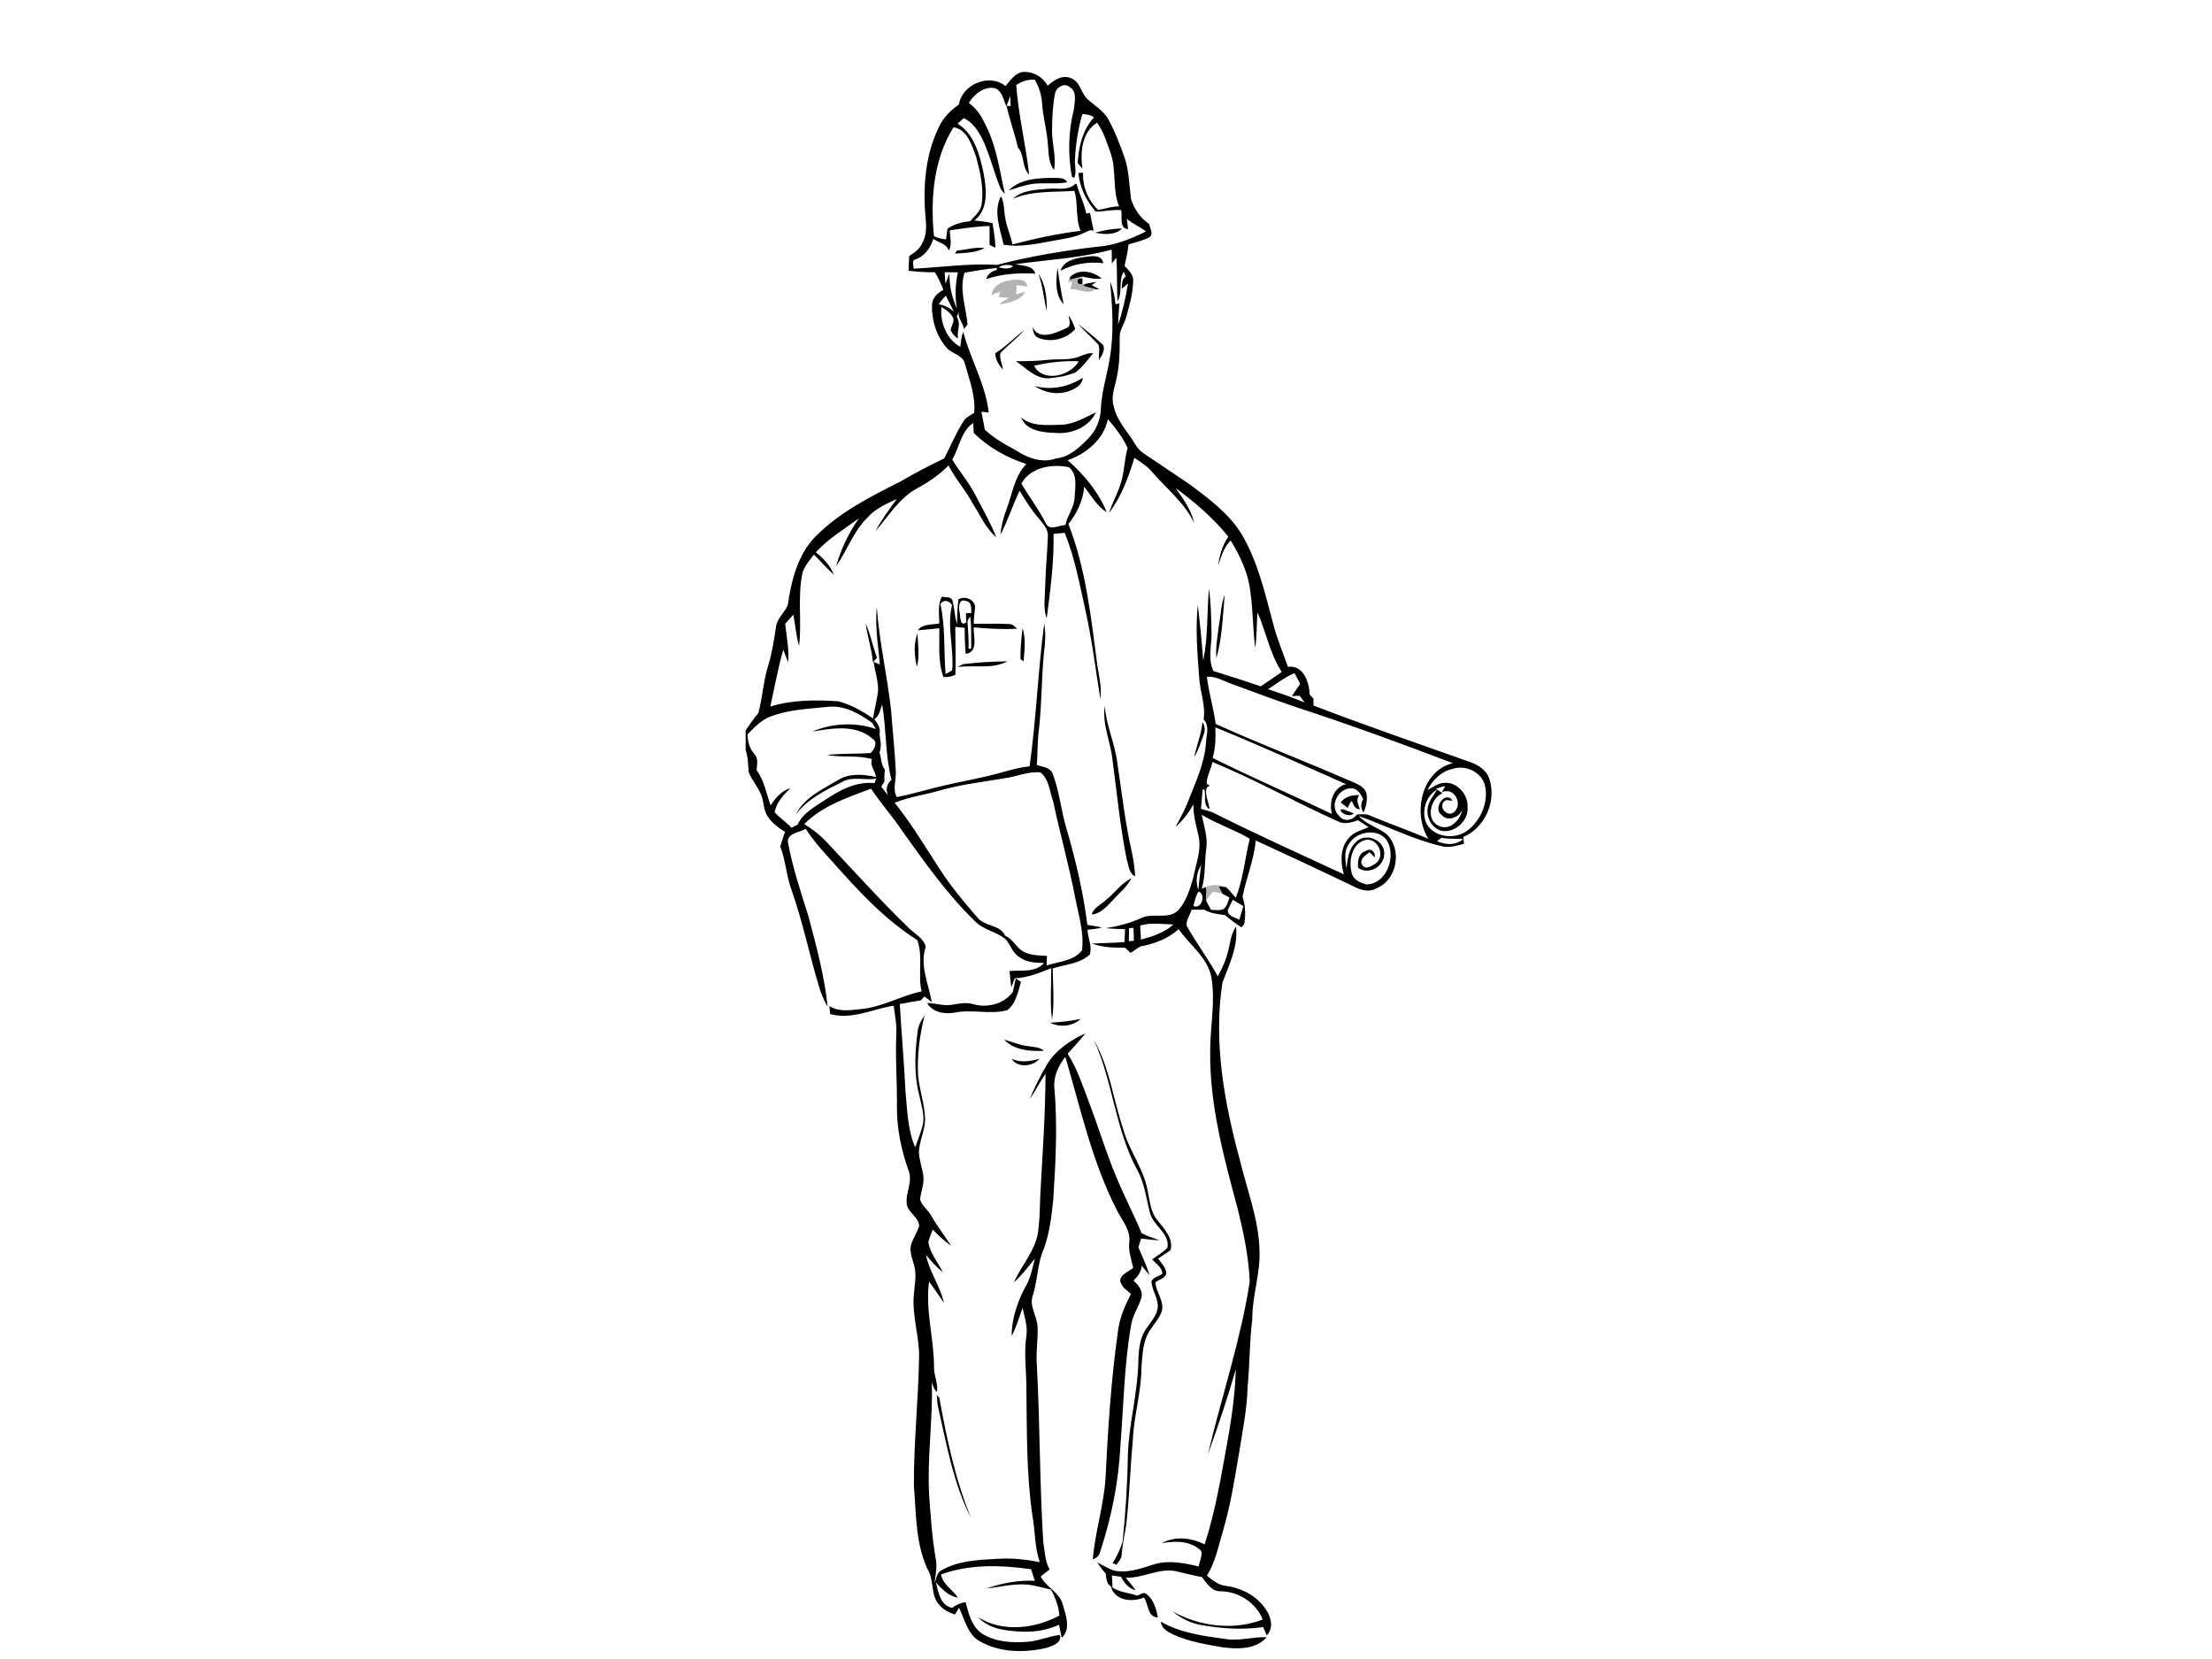 <?xml version="1.0" encoding="utf-8"?>
<!-- Generator: Adobe Illustrator 17.0.0, SVG Export Plug-In . SVG Version: 6.00 Build 0)  -->
<!DOCTYPE svg PUBLIC "-//W3C//DTD SVG 1.1//EN" "http://www.w3.org/Graphics/SVG/1.1/DTD/svg11.dtd">
<svg version="1.1" id="Layer_1" xmlns="http://www.w3.org/2000/svg" xmlns:xlink="http://www.w3.org/1999/xlink" x="0px" y="0px"
	 width="800px" height="600px" viewBox="0 0 800 600" enable-background="new 0 0 800 600" xml:space="preserve">
<path d="M363.649,31.135c1.699-1.929,3.205-4.376,5.864-5.057c3.781-0.451,7.601,1.574,9.366,4.933
	c2.274-2.006,5.355-4.155,8.503-2.697c3.292,1.209,3.532,5.259,5.844,7.466c2.677,2.476,6.075,4.328,7.783,7.687
	c2.294,4.251,4.05,8.781,5.643,13.33c1.718,4.914,1.727,10.153,2.418,15.249c1.123,3.589,3.426,6.881,6.564,8.992
	c0.221,1.516,1.603,3.426,0.173,4.702c-2.37,1.305-5.077,1.833-7.629,2.658c-0.307,2.61-0.883,5.182-1.459,7.754
	c1.449,1.574,3.33,3.215,3.109,5.595c-0.077,4.386-1.353,8.656-2.505,12.86c-0.633,2.505-2.457,4.683-2.37,7.351
	c0.067,4.866-0.029,9.75-1.065,14.52c-0.585,3.397-2.207,6.823-1.123,10.297c1.036,5.384,5.067,9.29,7.773,13.838
	c0.768,1.372,1.852,2.543,3.167,3.407c5.576,3.733,11.132,7.505,16.698,11.238c6.871,5.182,14.078,10.441,18.637,17.907
	c5.892,9.952,8.455,21.353,11.42,32.399c1.353,5.345,3.532,10.412,5.326,15.604c5.604-0.729,7.725,5.508,7.879,10.009
	c0.345,0.374,1.027,1.142,1.372,1.516c0,0.614,0,1.852,0,2.466c18.694,7.188,37.629,13.704,56.505,20.393
	c3.129,1.046,6.247,3.1,7.198,6.439c2.457,7.994-1.737,17.437-9.51,20.71c0.058,0.614,0.182,1.833,0.24,2.447
	c-2.428,0.672-4.933,1.459-7.476,1.017c-10.624-2.37-20.364-7.409-30.556-11.036c2.764,3.109,6.977,4.079,10.134,6.631
	c5.643,5.595,3.724,16.458-3.743,19.501c-3.157,1.823-6.622,0.259-9.51-1.286c-11.343-5.441-22.735-10.768-34.174-16.007
	c-0.585,7.025-3.445,13.541-4.77,20.374c1.075,3.176,1.171,6.507,0.624,9.808c-0.24,0.326-0.739,0.96-0.988,1.276
	c-2.044-1.411-4.079-2.841-5.979-4.443c-2.534-0.413-5.201-0.595-7.447-1.967c-1.545-0.029-3.081-0.01-4.626-0.01
	c-0.557,1.939-2.102,3.82-1.775,5.883c3.551,6.19,7.793,11.977,11.267,18.215c1.631-2.985,3.042-6.113,3.8-9.443
	c0.749-2.898,0.95-6.027,2.764-8.531c0.845,7.092-2.447,13.752-4.894,20.211c-3.34,21.506,0.643,43.31,6.267,64.087
	c2.582,10.854,6.842,21.449,7.13,32.725c0.365,8.426-2.677,16.535-2.61,24.942c-1.008,8.071-0.902,16.218-1.679,24.318
	c-0.202,8.32-1.91,16.478-3.205,24.673c-1.564,9.251-3.042,18.55-5.71,27.562c-1.641,5.509-2.754,11.267-5.806,16.228
	c1.996,1.603,4.079,3.359,6.737,3.656c5.182,0.691,10.23,3.023,13.541,7.159c2.495,2.879,4.395,7.61,1.363,10.796
	c-0.451-1.017-0.883-2.025-1.315-3.033c-7.505,1.084-15.163,0.566-22.6-0.777c-3.752-0.653-7.198-2.457-10.115-4.866
	c9.76,5.441,22.024,6.958,32.562,2.927c-2.399-6.113-8.8-10.221-15.307-10.23c-3.196,0.058-4.962-2.975-6.708-5.163
	c-2.879-0.499-5.71-1.228-8.551-1.9c-6.459-1.833-12.505,2.438-18.982,2.15c1.248,1.487,2.486,2.985,3.628,4.558
	c-2.534-0.653-4.203-2.591-5.288-4.875c-1.113-0.163-2.217-0.336-3.32-0.499c0.048,1.065,0.154,3.196,0.211,4.261
	c-2.15-0.787-2.217-2.965-2.457-4.875c-1.113-1.315-2.169-2.687-3.1-4.127c1.939,0.988,3.8,2.15,5.844,2.917
	c5.029,1.171,10-0.71,14.741-2.198c5.317-1.603,10.892-0.489,16.151,0.768c0.24-1.843,1.382-3.762,0.892-5.604
	c-3.781-3.781-9.414-3.666-14.318-2.812c4.923-2.658,10.691-1.977,15.556,0.422c3.791-11.574,5.777-23.617,7.965-35.565
	c1.66-9.194,3.081-18.454,3.301-27.811c-2.946,10.441-6.449,20.729-10.125,30.93c4.961-20.834,11.862-41.256,15.163-62.465
	c-0.307-8.867-2.207-17.639-4.29-26.247c-5.048-18.694-10.24-37.696-10.009-57.225c-0.019-8.935,1.977-17.917,0.413-26.804
	c-1.392-7.207-7.908-11.535-11.794-17.322c-3.887,3.493-8.848,5.393-13.934,6.276c-1.142,0.797-2.294,1.574-3.445,2.342
	c-0.509-0.47-1.516-1.411-2.025-1.881c-4.031,0.029-8.148-0.096-11.967-1.516c3.915-0.154,7.841-0.24,11.766-0.528
	c0.058-1.555,0.125-3.109,0.192-4.664c-2.322-0.048-4.645-0.144-6.958-0.355c4.395-0.72,8.714-1.814,12.783-3.647
	c4.232-2.111,9.721,0.701,13.407-2.793c2.889-3.224,4.175-7.514,5.384-11.583c0.95-5.096,3.157-10.211,1.958-15.47
	c-0.873-3.714-1.91-7.409-1.852-11.257c-1.699,3.013-3.781,5.816-6.43,8.061c1.382-2.649,2.927-5.23,4.04-8.013
	c2.793-7.198,6.295-14.29,6.938-22.101c0.048-2.841,1.478-6.43-0.844-8.714c0.797-5.24-1.392-10.201-1.631-15.374
	c-0.633-8.666-1.372-17.399-0.461-26.065c0.768,6.699,1.459,13.407,1.919,20.134c1.852-8.551,1.305-17.341,2.102-25.998
	c0.729,5.173,0.806,10.422,0.921,15.643c0.144,4.731-1.43,9.673,0.691,14.174c5.72,1.775,11.439,3.57,17.101,5.537
	c2.582-1.679,5.096-3.455,7.62-5.221c-4.347-6.574-5.652-14.472-8.8-21.573c-0.288,4.309-0.192,8.637-0.816,12.917
	c-0.864-6.746-0.758-13.589-1.747-20.316c-0.71-6.689-3.666-12.898-7.111-18.579c-2.486,2.466-3.474,5.854-4.501,9.098
	c0.422-3.724,1.526-7.361,3.647-10.47c-5.451-6.746-12.063-12.437-19.03-17.552c2.706,3.906,5.624,7.86,6.67,12.6
	c-3.484-7.341-9.99-12.389-15.182-18.416c-1.785-2.121-4.136-3.618-6.43-5.125c-2.121,6.986-4.712,14.05-9.184,19.904
	c1.276-3.781,3.263-7.284,4.386-11.123c1.209-4.021,1.152-8.292,2.361-12.313c-1.766-3.887-4.367-7.265-7.169-10.451
	c-1.372,7.15-7.888,12.62-14.558,14.827c5.902,5.144,11.161,11.478,14.155,18.771c-3.618-2.14-5.557-6.017-8.157-9.155
	c-0.403,5-2.62,9.587-5.7,13.474c6.401,16.382,8.205,34.049,10.499,51.342c0.643,3.944,1.612,7.917,1.075,11.948
	c-1.766-10.652-3.023-21.391-5.384-31.938c-2.13-9.482-3.829-19.145-7.533-28.166c-1.353,0.125-2.697,0.25-4.04,0.374
	c0.221,10.221-1.152,20.403-2.457,30.518c-1.372-3.637-0.605-7.581-0.566-11.353c0.134-6.123,0.777-12.226,0.979-18.349
	c0.134-2.505-1.679-4.472-3.186-6.257c-2.725-3.1-4.894-6.622-7.025-10.134c-2.534,5.201-4.28,10.758-6.938,15.902
	c0.269-3.167,1.065-6.257,2.198-9.222c2.13-5.566,2.821-11.929,7.159-16.382c-7.054-2.265-13.752-6.027-19.021-11.257
	c-0.048-0.893-0.144-2.677-0.182-3.57c-4.443,2.994-5.029,8.858-7.591,13.224c2.63,4.414,6.094,8.301,8.416,12.917
	c2.572,5.009,5.432,9.904,7.505,15.153c-3.896-3.215-5.806-8.09-8.541-12.217c-2.524-4.818-6.257-8.867-8.714-13.723
	c-3.292,3.34-7.178,5.998-11.286,8.234c-6.545,3.503-10.412,10.096-15.153,15.527c2.188-4.117,4.981-7.869,7.716-11.631
	c-3.752,1.775-7.764,3.436-10.537,6.67c-5.173,4.942-7.38,11.948-11.43,17.696c1.756-6.19,4.558-12.082,8.263-17.351
	c-5.365,3.877-11.055,7.37-15.595,12.255c2.783,2.15,5.23,4.789,6.516,8.1c-2.562-2.246-4.731-4.904-7.198-7.265
	c-1.516,2.006-3.196,3.963-4.059,6.363c-1.967,8.771-0.23,17.802-1.296,26.641c-1.132-3.666-1.296-7.533-2.092-11.267
	c-0.988,1.094-1.967,2.198-2.937,3.301c0.518,4.635,1.468,9.242,1.075,13.925c-0.432-1.142-1.315-3.426-1.756-4.568
	c-1.958,6.737-3.148,13.704-4.702,20.556c7.965-2.447,16.372-2.438,24.606-1.891c4.549,1.171,8.704,3.551,12.552,6.199
	c0.489-3.436,1.507-6.794,1.843-10.259c0.01-3.474-1.142-6.823-1.651-10.23c0.557,0.24,1.679,0.72,2.236,0.96
	c0.058,0.653,0.163,1.948,0.221,2.601c-0.432-7.754-2.082-15.489-1.286-23.272c0.892,12.591,3.819,24.923,5.192,37.456
	c0.509,7.418,1.401,14.798,1.679,22.226c0.144,3.013-1.228,6.161,0.355,8.983c4.99-0.979,9.856-2.447,14.798-3.647
	c7.802-1.967,15.787-3.138,23.522-5.393c3.177-0.95,6.42-1.718,9.721-2.111c2.409-17.159,3.013-34.529,5.297-51.717
	c0.547,3.541,0.413,7.13-0.115,10.672c-0.96,9.865-0.749,19.827-2.035,29.673c-0.355,3.628-0.23,7.284-0.547,10.921
	c2.006,0.662,4.77,0.758,5.7,3.023c2.476,6.401,3.052,13.339,5.019,19.904c3.33,11.43,6.094,23.051,7.572,34.884
	c1.766,0.278,3.532,0.537,5.288,0.912c-1.699,0.518-3.474,0.681-5.23,0.816c0.077,2.985,1.804,6.104,0.797,9.011
	c-3.608,3.349-8.915,3.532-13.407,5.009c0.125,6.209,0.672,12.466-0.221,18.646c-0.797-6.219-0.25-12.495-0.297-18.733
	c-4.261,1.708-8.57,3.426-13.215,3.666c-0.374,1.084-0.777,2.169-1.228,3.234c-0.25-1.948-0.461-3.906-0.653-5.864
	c4.242-0.47,9.366,0.72,12.524-2.956c-2.975-0.038-6.151-0.115-8.675-1.929c-2.591-1.344-3.378-4.328-5.096-6.478
	c-3.388-3.004-8.397-3.474-11.478-6.91c-9.961-9.712-18.023-21.161-26.093-32.437c-3.474-5.297-7.793-9.961-11.247-15.268
	c-8.531,3.234-17.581,6.171-24.165,12.821c2.812,1.737,5.499,3.724,7.773,6.151c9.933,10.528,19.606,21.324,30.019,31.4
	c2.15,2.178,5.317,3.589,6.161,6.775c-2.332,6.698,1.056,13.455,2.169,20.057c-0.912-0.681-1.804-1.372-2.687-2.063
	c-0.403,0.47-0.816,0.94-1.228,1.42c-2.562,0.374-5.105,0.864-7.649,1.334c0.605,10.48,1.535,20.93,2.044,31.41
	c0.643,6.862,0.768,13.963,3.503,20.412c1.036-2.937,2.322-5.806,2.917-8.877c0.384-3.292-0.681-6.507-1.363-9.683
	c-2.015-7.533-1.679-15.46-0.672-23.118c0.182-2.236,1.248-4.223,2.543-6.008c-1.795,7.015-2.725,14.261-2.37,21.506
	c0.48,5.489,2.476,10.768,2.562,16.305c-0.173,3.925-2.054,7.553-2.255,11.478c0.086,2.937,1.18,5.72,1.593,8.618
	c0.432,2.975-0.912,5.787-1.161,8.704c0.749,2.274,2.917,3.743,4.05,5.844c2.13,3.791,4.856,7.188,7.178,10.854
	c-2.438-1.708-4.606-3.752-6.67-5.883c-0.547,1.487-1.171,2.956-1.574,4.501c0.576,4.088,3.464,7.294,5.24,10.902
	c-2.313-1.785-4.232-3.992-6.094-6.228c1.228,6.132,5.115,11.247,6.497,17.332c-1.795-2.572-3.541-5.173-5.374-7.716
	c-1.42,10.374,1.766,20.527,1.785,30.873c-0.067,3.061,1.526,6.084,1.094,9.069c-1.18-0.806-1.401-2.294-1.891-3.522
	c0.432,13.541-1.718,27.015-0.979,40.556c0.537,7.706,1.056,15.432,2.351,23.061c0.653,3.004,0.038,6.008-0.451,8.973
	c0.787-1.478,0.797-3.618,2.447-4.482c6.151-3.637,13.531-3.839,20.479-4.242c5.096-0.326,10.201,0.23,15.211,1.2
	c-1.939-5.451-1.641-11.267-2.687-16.89c-2.178-14.952-1.958-30.095-2.169-45.162c0.096-6.689-1.017-13.397,0.029-20.048
	c0.422-3.33-0.681-6.564-1.42-9.76c-1.267,3.368-2.217,6.881-3.935,10.067c0.01-6.775,2.428-13.349,5.739-19.184
	c1.324-2.783,1.9-5.835,2.649-8.8c-2.39,2.965-4.722,6.017-7.543,8.599c2.62-6.132,7.601-11.247,8.675-18.003
	c0.595-4.165,0.681-8.388,0.787-12.581c0.768-14.942,1.91-29.894,1.929-44.865c-2.034,3.004-3.676,6.257-5.758,9.232
	c1.785-4.223,3.819-8.349,6.142-12.303c3.109-5.393,8.512-8.973,14.03-11.545c-1.977,2.591-4.251,4.952-6.411,7.389
	c3.532,5.441,5.461,11.67,7.783,17.668c3.378,8.906,6.113,18.051,9.798,26.842c2.812,6.919,6.353,13.503,9.194,20.403
	c2.063,1.094,4.328,1.708,6.507,2.562c-2.246-0.096-4.472-0.355-6.689-0.653c-0.345,1.046-0.681,2.082-1.017,3.129
	c1.44,3.33,2.937,6.641,4.05,10.096c-0.988-1.104-1.91-2.255-2.812-3.416c-0.173,2.178-1.42,3.925-2.946,5.393
	c1.67,1.631,3.455,3.656,2.831,6.219c-1.123,3.541-3.397,6.689-3.848,10.47c-2.399,14.146-2.601,28.531-3.743,42.801
	c-0.633,13.119-3.224,26.113-7.341,38.569c-0.326,1.382-1.248,2.361-2.658,2.697c0.816-9.837,3.944-19.328,4.597-29.203
	c0.864-17.696,1.987-35.431,4.462-52.993c0.547-4.885,2.505-9.395,4.741-13.714c-1.161-1.142-2.745-1.987-3.426-3.522
	c-1.833-3.052,2.457-4.347,4.251-5.94c-0.768-3.004-1.747-6.027-1.459-9.165c0.624-4.424-2.582-7.927-4.434-11.612
	c-8.963-17.466-13.176-36.775-18.666-55.479c-2.524,3.129-4.347,7.082-3.973,11.18c1.19,13.445,0.461,26.967-0.403,40.402
	c-0.633,6.017-1.315,12.13-3.426,17.85c-2.351,5.249-2.169,11.151-3.877,16.593c-1.603,4.011,1.487,7.649,1.641,11.602
	c0.192,4.482-0.633,8.944-0.288,13.435c1.142,21.41,1.017,42.859,2.322,64.269c0.576,3.368,0.576,6.986,2.313,10.029
	c-1.075,0.825-2.15,1.651-3.215,2.486c1.862,3.983,6.698,5.614,7.917,10.009c1.104,3.848,3.167,9.088-0.326,12.236
	c-0.345-1.593-0.672-3.177-0.979-4.75c-4.242,1.958-8.935,2.735-13.579,2.495c-5.499-0.259-11.622-0.854-15.595-5.153
	c8.887,5.518,20.431,4.107,29.318-0.662c-0.278-3.33-1.44-6.478-3.052-9.376c-2.879-0.643-5.71-1.535-8.656-1.833
	c-4.942-0.393-9.789,0.912-14.673,1.411c5.614-1.91,11.545-3.081,17.504-2.754c-0.461-1.401-0.912-2.802-1.353-4.194
	c-10.844-1.516-22.12-1.938-32.562,1.881c0.576,3.676,4.213,5.461,6.065,8.397c-3.397-0.595-5.777-3.081-7.936-5.537
	c0.854,3.57,1.574,8.311,5.864,9.242c1.44-1.123,3.09-1.814,4.885-2.092c1.075,4.251,2.217,9.031,6.18,11.554
	c4.76,2.85,10.614,3.244,16.036,2.812c4.059-0.269,7.812-2.063,11.842-2.486c0.912,2.812-2.677,3.925-4.674,4.626
	c-7.965,1.9-16.881,1.823-24.165-2.284c-4.51-2.428-5.528-7.927-7.581-12.178c-0.509,0.816-1.027,1.631-1.535,2.457
	c-1.996-0.749-4.04-1.622-5.432-3.301c-3.177-3.1-2.178-8.032-3.8-11.833c-5.048-9.597-4.683-20.806-5.585-31.333
	c-0.086-15.671,1.641-31.285,1.881-46.947c0.029-7.409-2.524-14.616-1.919-22.044c0.221-3.628,1.19-7.351,0.096-10.921
	c-0.585-2.38-1.775-4.837-1.075-7.322c0.691-2.399,2.159-4.472,2.917-6.842c-0.106-3.186-3.839-4.654-4.443-7.687
	c-0.701-4.155,2.294-8.253,0.605-12.37c-2.63-7.399-4.242-15.163-4.213-23.042c0.134-8.637-0.595-17.255-0.221-25.892
	c0.25-3.589-0.47-7.121-0.931-10.662c-7.629,1.161-15.153,5.201-22.984,3.013c-0.086-0.969-0.173-1.919-0.259-2.879
	c3.292,2.111,7.236,1.526,10.902,1.142c7.879-0.576,14.779-4.856,22.418-6.459c-1.411-6.142,0.633-12.562-1.545-18.55
	c-11.929-7.553-21.554-18.032-30.834-28.521c-3.426-3.704-6.804-7.466-9.52-11.727c-2.13,1.334-6.295,1.449-6.487,4.51
	c1.631,9.146,4.587,17.984,7.38,26.823c2.908,10.863,5.883,21.823,7.044,33.041c-1.449-2.399-2.457-5.019-3.234-7.697
	c-3.445-11.43-5.816-23.157-9.789-34.433c-1.939-5.144-2.13-10.739-4.127-15.854c0.537-1.766,1.104-3.532,1.708-5.269
	c-2.37-1.516-4.722-3.205-6.247-5.614c-1.516-2.178-1.344-4.962-2.198-7.38c-1.132-3.09-3.445-5.557-4.654-8.608
	c-0.259-2.706-0.23-5.461-1.123-8.061v-7.082c1.535-2.073,2.869-4.299,4.597-6.228c1.487-5.595,1.804-11.43,3.493-16.977
	c1.459-4.645,2.178-9.462,2.898-14.27c0.441-3.09,3.119-5.115,4.261-7.86c1.248-8.791,3.551-18.08,9.913-24.644
	c8.695-8.848,19.904-14.501,30.853-20.019c5.134-3.042,10.451-5.729,15.796-8.34c2.399-4.587,4.357-9.443,7.207-13.79
	c0.921-1.228,2.399-1.852,3.637-2.697c0.557-6.104-1.737-11.91-3.34-17.687c-0.701-3.292-4.654-3.541-6.593-5.806
	c-3.676-4.203-5.509-9.961-5.326-15.499c0.058-2.572,1.996-4.328,4.107-5.47c-0.825-2.226-1.814-4.386-3.071-6.391
	c-3.177,0.077-6.343-0.154-9.491-0.518c0.038-1.775,0.106-3.551,0.211-5.326c1.843-1.238,3.848-2.505,4.712-4.664
	c2.284-4.002,1.104-8.714,0.931-13.042c-0.47-10.048,0.758-20.479,5.393-29.529c1.545-3.148,4.136-5.566,6.948-7.581
	C347.93,30.482,357.901,26.356,363.649,31.135 M367.536,30.751c0.777,10.883,3.455,21.506,4.654,32.331
	c-2.706-2.534-1.535-7.006-4.05-9.721c-1.18-5.096-2.956-10.038-4.117-15.144c0.374,0.048,1.132,0.144,1.507,0.192
	c-0.038-0.931-0.115-2.793-0.154-3.724c-0.422,1.267-0.883,2.524-1.449,3.733c-0.988-2.246-1.411-5.336-3.925-6.487
	c-4.002-0.931-7.62,2.111-9.626,5.288c2.486,1.814,4.338,4.299,5.614,7.082c4.347,7.975,5.48,17.111,7.447,25.844
	c-0.758-0.806-1.545-1.641-1.881-2.725c-2.255-5.777-3.733-11.852-6.401-17.466c-1.583-2.869-3.484-5.854-6.593-7.226
	c-0.749,0.662-1.487,1.324-2.226,1.977c5.988,3.791,7.965,11.19,9.347,17.696c1.084,5.835,1.996,13.215-3.301,17.36
	c2.217,0.173,4.414,0.48,6.583,0.95c0.47,2.946,0.988,5.883,1.036,8.877c-0.528-0.259-1.593-0.758-2.121-1.008
	c-0.019-2.284,0-4.568,0.029-6.842c-4.837,0.106-9.616,0.892-14.395,1.564c0,2.428,0.931,5.077-0.365,7.322
	c-0.806-2.514-3.704-2.869-5.604-4.213c-1.036,3.263-3.129,6.295-6.507,7.428c-1.545,0.355-0.441,2.265-0.662,3.33
	c10.077-0.509,20.191-1.977,30.258-1.382c11.737-3.071,23.761-5.077,35.805-6.516c6.343-0.355,12.37-2.754,17.994-5.556
	c-2.169-1.756-4.837-2.745-6.919-4.616c0.192,1.238,0.336,2.495,0.47,3.752c-3.436-0.25-1.919-4.578-2.524-6.881
	c-3.09-0.192-6.123,0.528-9.194,0.566c-3.397-3.983-5.835-8.733-6.238-14.03c0.432,0,1.286,0.01,1.718,0.01
	c-0.336,4.923,1.871,10.057,5.422,13.426c2.524-0.451,4.99-1.296,7.581-1.315c-2.505-5.96-0.931-12.62-2.908-18.704
	c-1.382-3.954-2.582-8.08-5.057-11.535c-5.509,3.244-6.18,10.863-5.297,16.564c-0.729-0.988-2.207-1.756-1.622-3.272
	c0.432-5.441,1.977-11.123,5.777-15.201c-1.18-1.008-2.735-1.123-4.213-1.209c-1.497,5.307-2.409,10.796-2.639,16.305
	c-0.182,2.236,0.653,4.587-0.259,6.727c-0.221-0.077-0.653-0.24-0.864-0.326c-1.497-8.071-1.286-16.43,0.701-24.404
	c0.259-2.687,1.334-6.526-1.603-8.138c-1.833-1.651-4.741,0.144-5.182,2.265c-0.864,4.405-1.075,8.915-1.094,13.397
	c-0.086,4.827,1.612,9.578,0.729,14.405c-1.948-2.447-1.939-5.739-2.188-8.714c-0.269-5.163-1.814-10.153-2.121-15.307
	c-0.221-3.052-1.075-6.056-2.697-8.666C371.797,28.659,369.513,29.388,367.536,30.751 M344.849,46.039
	c-7.284,11.679-8.397,26.017-7.054,39.395c1.363,0.681,2.831,1.008,4.347,1.142c0.173-1.276,0.336-2.553,0.509-3.819
	c2.409-1.785,5.297-2.447,8.224-2.754c1.535-1.804,3.647-3.436,4.107-5.892c0.95-5.873-0.47-11.794-1.967-17.447
	C351.49,52.584,349.839,46.768,344.849,46.039 M367.315,95.529c2.534,0.691,6.161,0.298,7.121,3.426
	c-6.017-0.278-12.053,0.01-17.792,1.996c0.509-1.814,2.035-2.869,3.791-3.301l0.144-0.739c-3.935,0.345-7.831,1.065-11.727,1.699
	c-2.044,6.171,0.557,12.533,1.075,18.733l-1.344,1.699c-0.144-2.361-2.62-4.146-1.631-6.545c-0.317,0.681-0.633,1.372-0.96,2.063
	c1.756,2.534-0.067,5.163,0.518,7.879c-1.257-0.729-2.178-1.804-2.745-3.129c0.393-1.324,1.161-2.601,1.084-4.011
	c-0.777-1.987-2.582-3.215-4.347-4.223c-0.633,5.403,1.862,11.718,6.833,14.357c0.202-1.833,0.317-3.695,1.056-5.403
	c2.534,9.885,8.09,18.973,9.194,29.174c-0.662-0.077-1.987-0.23-2.658-0.307c0.441,2.178,0.883,4.357,1.257,6.545
	c3.253,2.965,7.034,5.201,10.921,7.236c4.271,2.841,9.664,5.009,14.76,3.129c4.846-0.451,8.522-3.944,11.756-7.255
	c2.793-2.85,4.386-6.699,4.52-10.681c0.24-6.247,2.294-12.197,3.215-18.339c1.612-9.165,0.95-18.502,0.125-27.706
	c1.094,2.62,1.66,5.413,1.977,8.224l1.392-0.384c-0.192,2.572-0.403,5.153-0.48,7.735c1.67-4.827,2.773-9.865,3.599-14.904
	c-0.566,0.489-1.718,1.468-2.284,1.958c0.23-1.555-0.182-3.522,1.478-4.424c-0.259-0.595-0.518-1.18-0.777-1.766
	c-1.987,3.301-0.25,7.457-2.236,10.72c-0.24-5.259-0.067-10.518-0.384-15.767c-0.413,0.509-1.248,1.516-1.66,2.025
	c-0.029-1.651-0.048-3.301-0.038-4.952C390.721,93.36,378.908,93.945,367.315,95.529 M361.471,96.373l-0.019,0.384
	c1.449,0.374,3.963,0.691,4.923-0.528C364.887,95.51,362.977,95.798,361.471,96.373 M341.644,98.456
	c0.086,1.401,0.192,2.793,0.297,4.194c0.451-1.267,0.931-2.524,1.449-3.772c-0.106,4.424,0.892,8.723,2.716,12.744
	c-0.797-4.376-0.614-8.771,0.317-13.119C344.83,98.494,343.237,98.485,341.644,98.456 M339.504,110.058
	c2.063,0.288,3.877,1.238,5.451,2.62c-0.95-1.919-1.91-3.829-2.869-5.739C341.116,107.889,340.243,108.926,339.504,110.058
	 M369.407,174.865c2.821,4.856,6.286,9.328,8.8,14.366c1.382,2.917,4.789,0.72,7.121,0.633c0.701-3.57,3.33-6.535,3.34-10.259
	c0.192-3.589,1.065-7.908-1.987-10.595C380.578,167.639,372.67,168.963,369.407,174.865 M458.589,249.249
	c4.453,1.459,8.877,3.023,13.215,4.798c-0.585-0.797-1.161-1.603-1.737-2.399c-0.71,0.029-2.13,0.077-2.841,0.096
	c0.988-1.488,1.996-2.956,3.004-4.434c-0.681-1.276-1.363-2.562-2.044-3.839C464.674,244.825,461.775,247.32,458.589,249.249
	 M436.479,244.748c0.71,5.748,2.409,11.315,3.186,17.063c15.758,7.178,31.947,13.359,47.83,20.268
	c2.495,1.142,5.825,1.958,6.718,4.923c0.374,2.351-0.106,4.731-1.084,6.89c-1.036-1.478-1.065-3.368-0.115-4.894
	c-0.835-1.862-2.217-4.059-4.549-3.887c-4.693,0.096-7.821,6.603-4.155,9.981c1.708,2.265,4.933,1.66,6.43-0.518
	c1.699-0.077,3.503-0.355,5.057,0.528c6.89,2.869,13.944,5.317,20.796,8.272c-5.739-9.126-2.572-24.558,8.839-27.37
	c-18.848-7.198-37.801-14.098-56.985-20.364c-7.629-2.562-15.153-5.441-22.715-8.196
	C442.688,246.418,439.828,244.499,436.479,244.748 M316.212,260.093c1.219,1.603,2.37,3.34,1.881,5.441
	c0.317,2.198,0.825,4.453,0,6.603c0.672,2.092,0.489,4.443,1.958,6.228c-0.211,1.411-0.259,2.831-0.163,4.251
	c-0.384,0.624-0.777,1.248-1.18,1.862c0.845,1.046,1.612,2.178,2.466,3.225c-0.931-2.14-0.528-4.203,1.257-5.643
	c-2.342-8.944-1.814-18.253-3.388-27.312C318.314,256.619,318.045,258.932,316.212,260.093 M278.411,259.249
	c-3.263,1.267-5.662,3.915-8.052,6.353c0.048,2.62,0.749,5.173,2.514,7.169c1.497,1.603,0.864,3.81,0.768,5.768
	c2.793,3.752,3.474,8.445,5.067,12.735c1.727-2.716,4.002-5.269,7.178-6.238c-2.524,2.409-5.067,5.173-5.729,8.723
	c1.823,2.082,4.242,3.541,6.084,5.614c0.739-0.374,1.478-0.749,2.226-1.113c1.967-4.386,6.468-6.583,10.23-9.155
	c5.211-3.445,11.142-6.593,17.6-5.864l0.585-1.651c-4.021,0.777-8.33-0.931-12.121,1.113c-6.161,3.081-12.648,6.19-16.9,11.833
	c3.081-6.18,9.673-9.098,15.307-12.457c4.088-2.543,9.174-2.044,13.666-1.056c-0.298-2.226-2.332-4.136-1.478-6.459
	c-5.269-1.612-10.844-0.422-16.18-1.535c5.201-0.595,10.451-0.297,15.662-0.681c1.334-1.2,2.802-3.858,0.749-5.134
	c-5.931-5.345-14.702-3.848-21.871-2.61c7.236-3.052,15.614-3.541,23.061-0.94c-0.317-0.547-0.95-1.631-1.267-2.178
	c-4.645-3.359-10.077-6.507-16.046-5.854C292.393,256.379,285.1,256.6,278.411,259.249 M439.53,263.059
	c0.173,3.724,0.086,7.476-0.96,11.075c14.232,7.054,28.809,13.397,43.147,20.239c-1.142-4.261,0.403-9.53,5.067-10.787
	C471.075,276.648,455.451,269.498,439.53,263.059 M436.431,283.461l0.566,0.365l0.518,0.307l-0.518,0.345l-0.576,0.422
	c-0.844,2.658,0.806,5.163,1.008,7.783c-2.313-1.353-1.315-4.866-1.814-7.13l-0.672-0.029c-0.173,2.342-0.374,4.683-0.595,7.015
	c1.363,0.365,2.706,0.749,4.05,1.19c15.681,7.869,31.688,15.124,47.619,22.475c-1.2-4.261-1.42-9.366,1.641-12.936
	c1.766-2.351,4.779-2.985,7.332-4.107c-1.286-0.825-2.543-1.651-3.81-2.505c-2.073,0.691-4.319,1.449-6.497,0.749
	c-15.575-6.881-30.422-15.364-46.189-21.813C437.995,278.231,436.315,280.957,436.431,283.461 M525.392,278.068
	c-4.117,0.873-7.294,4.031-9.136,7.687c1.862-0.931,3.589-2.447,5.758-2.591c4.76-0.643,9.002,4.069,8.752,8.675
	c0.48,5.019-4.702,9.654-9.645,8.589c-3.167-1.017-5.153-4.453-4.837-7.697c0.182-2.745,2.111-4.885,3.436-7.159
	c-4.175,2.37-5.758,8.128-3.762,12.399c2.898,5,10.336,5.739,14.779,2.399c4.846-3.666,7.658-10.24,6.343-16.238
	C535.872,279.2,530.066,276.523,525.392,278.068 M363.62,281.417c-7.936,1.344-15.979,2.255-23.742,4.472
	c-5.413,1.593-11.065,2.303-16.324,4.434c5.864,7.274,10.681,15.297,15.739,23.128c4.165,6.545,9.098,12.543,14.194,18.368
	c2.601,3.32,8.272,2.534,10.057,6.631c2.946,1.18,4.088,4.568,6.919,5.883c2.543,1.276,5.441,1.2,8.205,1.392
	c-0.038,0.873-0.134,2.62-0.182,3.493c4.299-1.507,9.894-1.603,12.84-5.518c0.816-6.43-1.257-12.821-2.476-19.097
	c-2.236-11.67-5.489-23.109-7.946-34.731c-1.324-3.608-1.401-7.965-4.626-10.528C371.902,278.912,367.872,280.832,363.62,281.417
	 M519.279,285.285l0.441,0.288c0.662,0.422,1.334,0.864,1.987,1.305c-4.319,1.785-6.247,9.434-1.478,11.756
	c4.031,2.015,7.821-1.9,8.579-5.662c-1.334,2.841-5.374,4.338-7.61,1.593c-3.004-2.294,1.516-8.915,4.146-4.962
	c-0.557-0.067-1.679-0.192-2.246-0.259c-3.599,1.651,0.038,6.555,2.735,4.414c3.359-2.841,0.24-9.27-4.366-7.255
	c0.422-0.71,0.835-1.43,1.228-2.15C521.496,284.402,520.402,284.93,519.279,285.285 M434.617,294.699
	c0.787,4.059,2.294,8.138,1.622,12.322c-0.653,4.789-0.211,9.712-1.612,14.405l1.392-0.605c0.816,1.497-0.125,3.253,0.182,4.875
	c0.518,1.161,1.161,2.274,1.814,3.378c1.487-0.019,3.071,0.326,4.491-0.278c1.248-1.084,1.689-2.706,2.14-4.213
	c-0.653-0.345-1.967-1.046-2.62-1.392c-0.326-0.653-0.96-1.958-1.276-2.61l2.61,0.202c1.296,1.2,2.418,2.581,3.57,3.925
	c2.725-6.871,3.292-14.27,5.057-21.381C446.478,300.054,440.173,298.02,434.617,294.699 M487.735,305.428
	c-1.814,2.581-1.104,5.854-0.758,8.762c0.384-3.464,0.758-7.303,3.551-9.76c3.263-3.32,9.808-0.864,10.077,3.791
	c0.499,4.808-5.384,8.56-9.424,5.633c-0.221-2.428,0.058-5.307,2.831-6.104c1.689-1.267,3.599,0.384,3.129,2.313
	c-0.461-0.461-1.372-1.392-1.833-1.852c-1.305,1.084-3.858,2.466-2.668,4.549c1.161,2.073,3.503,0.393,4.875-0.451
	c3.57-2.524,1.094-8.935-3.234-8.618c-5.269,0.912-6.612,7.485-5.451,11.9c0.48,2.534,3.09,3.676,5.317,4.271
	c7.514-0.115,10.959-10.307,7.351-16.065C498.099,299.296,490.297,300.735,487.735,305.428 M518.003,301.753
	C518.204,302.089,518.204,302.089,518.003,301.753 M519.701,304.238c3.205,1.353,6.766,1.603,9.549-0.797
	c-2.677-0.096-5.365-0.01-8.013-0.403C520.709,303.432,520.2,303.826,519.701,304.238 M434.425,312.856
	c-1.708,2.745-2.082,5.94-1.046,9.011C433.657,318.854,434.003,315.85,434.425,312.856 M431.594,327.683
	c3.253,1.257,4.462-4.386,1.919-5.249C432.381,323.95,432.141,325.917,431.594,327.683 M445.845,325.418
	c-0.605,1.248-1.257,2.486-1.804,3.762c-0.01,2.303,2.658,2.524,4.184,3.464c0.48-1.651,0.94-3.301,1.459-4.942
	C448.398,326.934,447.121,326.176,445.845,325.418 M412.372,334.737c0.086,1.689,0.182,3.388,0.269,5.086
	c4.184-1.142,8.464-2.476,11.746-5.47C420.375,334.238,416.287,333.537,412.372,334.737 M408.351,335.667
	c-0.038,1.574-0.067,3.148-0.086,4.731c0.451-0.038,1.363-0.115,1.814-0.144c-0.029-1.564-0.077-3.119-0.134-4.674
	C409.55,335.6,408.744,335.648,408.351,335.667z"/>
<path d="M364.81,68.85c4.223-4.165,10.547-4.51,16.132-4.51c1.766,0.086,4.079-0.307,5.019,1.603
	c-4.184,0.739-8.436,0.067-12.639,0.566C370.415,66.979,367.632,67.996,364.81,68.85z"/>
<path d="M388.936,66.47l0.451,0.048c0.902,3.656,2.793,6.996,3.445,10.729c0.345-0.058,1.046-0.192,1.392-0.259
	c0.384,2.15,0.854,4.29,1.324,6.42c-1.497-0.509-2.697,0.576-3.992,1.046c-2.735,1.276-5.758,1.718-8.695,2.274
	c-6.564,1.094-13.195,2.898-19.894,1.766c-1.248-5.633-3.819-12.044-0.96-17.524c1.315,2.399,1.017,5.211,1.555,7.812
	c0.451,3.32,1.977,6.353,2.601,9.626c8.109-2.14,16.295-3.906,24.625-4.933c-1.881-4.587-0.806-9.721-2.207-14.453
	c-7.437,0.557-15.211-0.173-22.216,2.879c3.311-3.205,8.311-3.234,12.62-3.628c3.148-0.345,6.756,0.768,9.453-1.372L388.936,66.47z"
	/>
<path d="M396.096,84.166c3.167-0.931,6.449-1.487,9.75-1.545C403.37,85.107,399.272,84.828,396.096,84.166z"/>
<path d="M346.01,90.682c3.34-0.384,6.708-1.401,10.077-0.979c-3.263,1.814-7.082,1.679-10.691,2.035
	C345.55,91.479,345.857,90.942,346.01,90.682z"/>
<path d="M383.553,97.89c1.219-3.714,5.556-4.52,8.954-4.99c2.322-0.317,6.036-0.883,6.507,2.284
	C393.696,94.521,388.313,95.452,383.553,97.89z"/>
<path d="M384.685,110.049c-3.282-3.484-2.745-8.839-2.236-13.234C383.073,101.248,383.764,105.663,384.685,110.049z"/>
<path d="M386.959,100.241c3.1-3.215,8.416-2.207,11.487,0.509c-2.361,0.365-4.674-0.269-6.977-0.71
	c-1.526,0.317-3.023,0.749-4.52,1.161L386.959,100.241z"/>
<path d="M375.539,99.022c2.725,3.944,3.09,8.867,3.061,13.522C377.468,108.053,377.171,103.389,375.539,99.022z"/>
<path d="M391.441,102.726c-2.466,0.969-2.284-3.148,0.077-1.795C391.499,101.373,391.46,102.275,391.441,102.726z"/>
<path d="M392.449,102.678c1.363-0.326,2.745-0.499,4.127-0.72c-0.441,0.288-1.315,0.864-1.747,1.152
	c0.95,0.499,1.891,1.027,2.831,1.574c-0.403-0.029-1.209-0.077-1.612-0.096c-1.497-0.384-2.985-0.806-4.462-1.257L392.449,102.678z"
	/>
<path d="M386.432,114.118c1.209,1.401,1.823,3.167,2.428,4.885c-3.1,3.56-8.541,4.952-12.946,3.32
	c-1.891-0.518-2.313-2.418-2.457-4.107c2.073,5.115,8.426,2.226,12.053,0.518C387.65,118.129,386.72,115.672,386.432,114.118z"/>
<path d="M389.906,117.179c3.119,2.428,6.19,4.952,9.098,7.629c0.797,1.939-0.633,3.867-1.574,5.461
	c-0.125-1.833,0.413-3.743-0.125-5.537C394.944,122.112,392.276,119.799,389.906,117.179z"/>
<path d="M360.012,127.697c3.839-2.332,6.862-5.681,10.47-8.32c-2.697,2.985-5.921,5.422-8.675,8.33
	c-0.48,1.977,0.797,3.983,0.873,5.988C361.327,131.987,359.83,130,360.012,127.697z"/>
<path d="M390.587,128.849c1.516-0.595,3.061-1.305,4.741-1.075c-1.987,2.418-3.867,5.038-6.391,6.929
	c-3.138,1.276-6.564,1.871-9.933,2.121c-4.702,0.048-7.946-3.819-11.602-6.19c3.867-0.01,7.745-0.048,11.593-0.489
	C382.852,129.712,386.931,130.442,390.587,128.849 M373.975,132.275c3.263,6.276,13.272,3.676,16.161-1.622
	C384.695,130.422,379.263,131.056,373.975,132.275z"/>
<path d="M374.205,139.568c5.969,1.737,12.217,0.326,17.399-2.908c-0.173,2.495-2.62,3.915-4.731,4.693
	C382.689,142.946,377.833,142.14,374.205,139.568z"/>
<path d="M383.927,153.608c4.52-0.173,8.436-2.62,12.418-4.491c-2.438,5.374-8.791,7.917-14.424,7.466
	c-4.52-0.115-10.71-0.681-12.6-5.547C373.486,154.395,378.946,153.695,383.927,153.608z"/>
<path d="M440.807,226.438c0.681-3.819,0.787-7.754,2.121-11.43c-0.681,7.706-0.883,15.537-3.004,23.032
	C439.588,234.144,440.336,230.286,440.807,226.438z"/>
<path d="M340.588,215.824c1.305,0.288,3.09-0.202,3.848,1.219c0.758,2.908,0.902,5.94,1.631,8.858
	c0.058-3.042,0.23-6.075,0.537-9.098c2.207-1.401,5.652-0.154,6.065,2.524c-0.163,2.082-0.499,4.165-0.499,6.267
	c4.213,0.038,8.416-0.106,12.62,0.086c1.315-0.115,2.188,0.902,3.052,1.699c-5.23,0.298-10.489-0.01-15.691-0.489
	c-0.163,3.32,1.862,8.81-2.879,9.587c-0.317-3.129-0.384-6.267-0.384-9.395c-1.132-0.134-2.274-0.259-3.407-0.384
	c0.096,5.758,0.202,11.526,0.058,17.293c-1.334,0.758-2.831,0.94-4.347,0.845c-2.044-5.681-1.353-11.718-1.468-17.62
	c-2.591,0.221-5.173,0.547-7.773,0.758c1.66-2.466,5.211-1.929,7.783-2.514C339.667,222.225,339.081,218.837,340.588,215.824
	 M340.079,218.405c1.939,8.32,1.171,16.929,1.91,25.374c0.605-0.336,1.795-1.008,2.39-1.334c0.691-7.879-1.996-15.796-0.058-23.627
	C343.141,217.196,341.433,216.678,340.079,218.405 M347.085,221.61c0.278,1.344,0,5.23,2.39,3.464
	c-0.038-0.825-0.106-2.476-0.134-3.301c0.499-0.019,1.507-0.058,2.006-0.077c-0.221-1.727,0.259-4.117-2.121-4.357
	C346.624,216.313,346.692,220.027,347.085,221.61 M349.887,224.518c0.211,3.359,0.537,6.708,0.413,10.077l0.94,0.038
	c-0.038-3.887,0.173-7.793-0.374-11.66C350.617,223.357,350.127,224.134,349.887,224.518z"/>
<path d="M313.084,225.478c1.766,4.002,2.61,8.33,4.069,12.437c-0.47,0.537-0.96,1.075-1.449,1.603
	C315.272,234.768,313.727,230.209,313.084,225.478z"/>
<path d="M369.82,227.167c1.257,3.887,0.701,8.071,0.365,12.063c-0.278-0.211-0.825-0.633-1.104-0.845
	C369.014,234.643,369.369,230.881,369.82,227.167z"/>
<path d="M331.625,241.159c-0.979-3.935-1.219-8.224,0.154-12.101C332.018,233.069,332.642,237.215,331.625,241.159z"/>
<path d="M349.177,240.103c5.029-0.595,10.105-0.873,15.172-0.902c-5.547,2.927-12.015,1.228-17.984,2.044
	C347.239,240.737,348.122,240.123,349.177,240.103z"/>
<path d="M399.56,255.266c0.489,6.986,3.57,13.407,4.491,20.307c1.651,10.863,2.841,21.813,5.278,32.542
	c0.643,2.889,1.036,5.835,1.219,8.791c-2.322-0.998-2.284-3.896-3.023-5.94c-2.428-12.005-3.57-24.222-5.201-36.343
	C401.623,268.126,398.543,261.907,399.56,255.266z"/>
<path d="M434.885,261.139c0.873,1.334,1.075,3.013,0.451,4.491c-1.008,2.773-1.9,5.624-3.416,8.167
	C432.745,269.536,434.53,265.496,434.885,261.139z"/>
<path d="M484.856,290.208c1.651-2.092,4.165-2.793,6.727-2.61c-1.344,1.555-0.298,3.34,0.221,5
	c-1.814,0.317-2.313-1.775-2.956-2.975c-0.614,0.777-1.075,1.641-1.401,2.582C486.593,291.523,485.729,290.851,484.856,290.208z"/>
<path d="M484.721,292.981c0.921-0.797,2.159,0.288,3.129,0.489c0.441,0.182,1.324,0.557,1.766,0.739
	C488.176,295.457,485.508,294.632,484.721,292.981z"/>
<path d="M399.646,325.773c3.359-2.543,5.729-6.295,9.587-8.167c-1.631,3.205-4.578,5.422-6.881,8.109
	c-2.15,2.102-4.28,4.808-7.533,5.019C395.539,328.336,397.928,327.309,399.646,325.773z"/>
<path d="M367.353,353.92c0.48,0.278,1.44,0.854,1.919,1.142c-1.084,3.56-1.871,8.061-5.057,10.316
	c-6.142,1.631-12.658-0.451-18.886,0.844c-3.58,0.643-8.08-0.019-10.009-3.484c3.1,0.048,6.171,1.257,9.27,0.595
	c2.505-0.422,5.125-0.902,7.62-0.106c5.038,1.382,10.902-0.182,14.098-4.462C366.662,357.155,367.017,355.533,367.353,353.92z"/>
<path d="M379.781,369.889c3.724-0.24,7.437-0.595,11.094-1.392C388.005,371.233,383.246,371.665,379.781,369.889z"/>
<path d="M363.131,376.002c2.773,0.71,5.422,1.948,8.301,2.284c2.063,0.451,4.443,0.221,6.132,1.737
	C372.584,380.321,366.778,379.832,363.131,376.002z"/>
<path d="M395.654,376.156c5.662,9.942,6.986,21.602,10.614,32.331c2.102,7.649,7.293,14.088,8.752,21.948
	c0.854,3.724,1.008,7.908,3.628,10.94c2.399,3.09,5.796,6.449,4.712,10.748c-1.507,1.027-3.004,2.054-4.52,3.061
	c1.19,1.67,2.956,3.292,2.965,5.509c-0.585,1.737-2.639,2.054-3.944,3.071c0.23,3.57,3.215,6.651,2.361,10.336
	c-0.777,2.447-2.572,4.367-3.963,6.468c-2.917,3.925-3.033,9.011-3.426,13.695c0,9.098-2.812,17.888-3.157,26.967
	c-0.969,10.182-1.19,20.422-2.409,30.585c-0.643,3.551-1.334,7.102-1.631,10.7c-0.096,1.353-1.161,2.322-1.852,3.416
	c-0.345-0.154-1.027-0.48-1.372-0.633c1.535-2.409,2.725-5,3.599-7.706c1.075-10.518,1.775-21.074,1.9-31.64
	c0.432-11.276,3.57-22.236,3.781-33.521c0.058-3.292,0.365-6.651,1.622-9.721c1.478-3.368,4.77-5.825,5.365-9.577
	c0.451-3.455-2.14-6.372-2.226-9.731c0.681-1.564,2.658-1.756,3.896-2.745c0.058-2.294-2.351-3.58-3.608-5.192
	c1.804-1.449,3.954-2.495,5.489-4.242c0.883-5.317-5.211-7.841-6.324-12.572c-1.392-5.297-1.958-10.873-4.712-15.719
	C403.303,408.305,402.487,391.184,395.654,376.156z"/>
<path d="M365.875,382.902c3.224,1.555,6.737,0.95,10.029,0C373.668,385.81,367.852,386.329,365.875,382.902z"/>
<path d="M338.794,504.57c0.23,0.24,0.691,0.71,0.921,0.94c2.687,14.769,5.768,29.567,11.487,43.502
	c-6.574-12.773-8.925-27.13-12.111-40.997C339.014,507.161,338.861,505.433,338.794,504.57z"/>
<path d="M401.748,573.743c2.802,2.178,6.372,2.217,9.587,3.349c1.084-0.365,2.274-1.535,3.388-0.537
	c2.495,1.967,3.493,5.374,4.031,8.407c-3.762-0.029-3.359-4.76-5.009-7.198C409.454,579.578,403.149,578.954,401.748,573.743z"/>
<path d="M419.819,586.497c7.159,4.117,15.432,5.192,23.483,6.286c4.962,0.816,9.846-0.892,14.808-0.653
	c-3.877,4.482-10.441,4.309-15.815,3.666c-6.103-1.084-12.351-2.044-18.023-4.683C422.285,590.172,420.087,588.954,419.819,586.497z
	"/>
<path fill="#B5B4B4" d="M386.969,99.838l-0.01,0.403l-0.01,0.96c1.497-0.413,2.994-0.845,4.52-1.161l0.048,0.892
	c-2.361-1.353-2.543,2.764-0.077,1.795l1.008-0.048l-0.864,0.653c1.478,0.451,2.965,0.873,4.462,1.257
	c-2.639,2.265-5.96-0.365-8.973,0c0.24-0.883,0.47-1.756,0.71-2.629l-1.487-0.067C386.47,101.383,386.796,100.346,386.969,99.838z"
	/>
<path fill="#B5B4B4" d="M358.582,106.69c0.489-3.503,4.04-5.173,7.217-5.384c2.015-0.317,5.576-0.528,5.7,2.361
	c-0.95-0.144-2.86-0.441-3.819-0.595c-0.048,1.132-0.096,2.255-0.144,3.388c1.084-0.326,2.178-0.643,3.282-0.95
	c-1.891,3.301-5.979,4.011-9.405,4.597c1.017-1.036,2.313-1.689,3.58-2.361c-1.276-0.106-2.553-0.211-3.829-0.326
	c0.144-0.499,0.432-1.497,0.576-1.987C360.684,105.855,359.638,106.268,358.582,106.69z"/>
<path fill="#B5B4B4" d="M436.018,320.821c2.361-1.017,4.971-0.95,7.341-0.038l-2.61-0.202c0.317,0.653,0.95,1.958,1.276,2.61
	c-1.104-0.307-2.226-0.547-3.349-0.624c-0.912,0.969-1.689,2.054-2.476,3.129C435.893,324.075,436.834,322.318,436.018,320.821z"/>
</svg>
